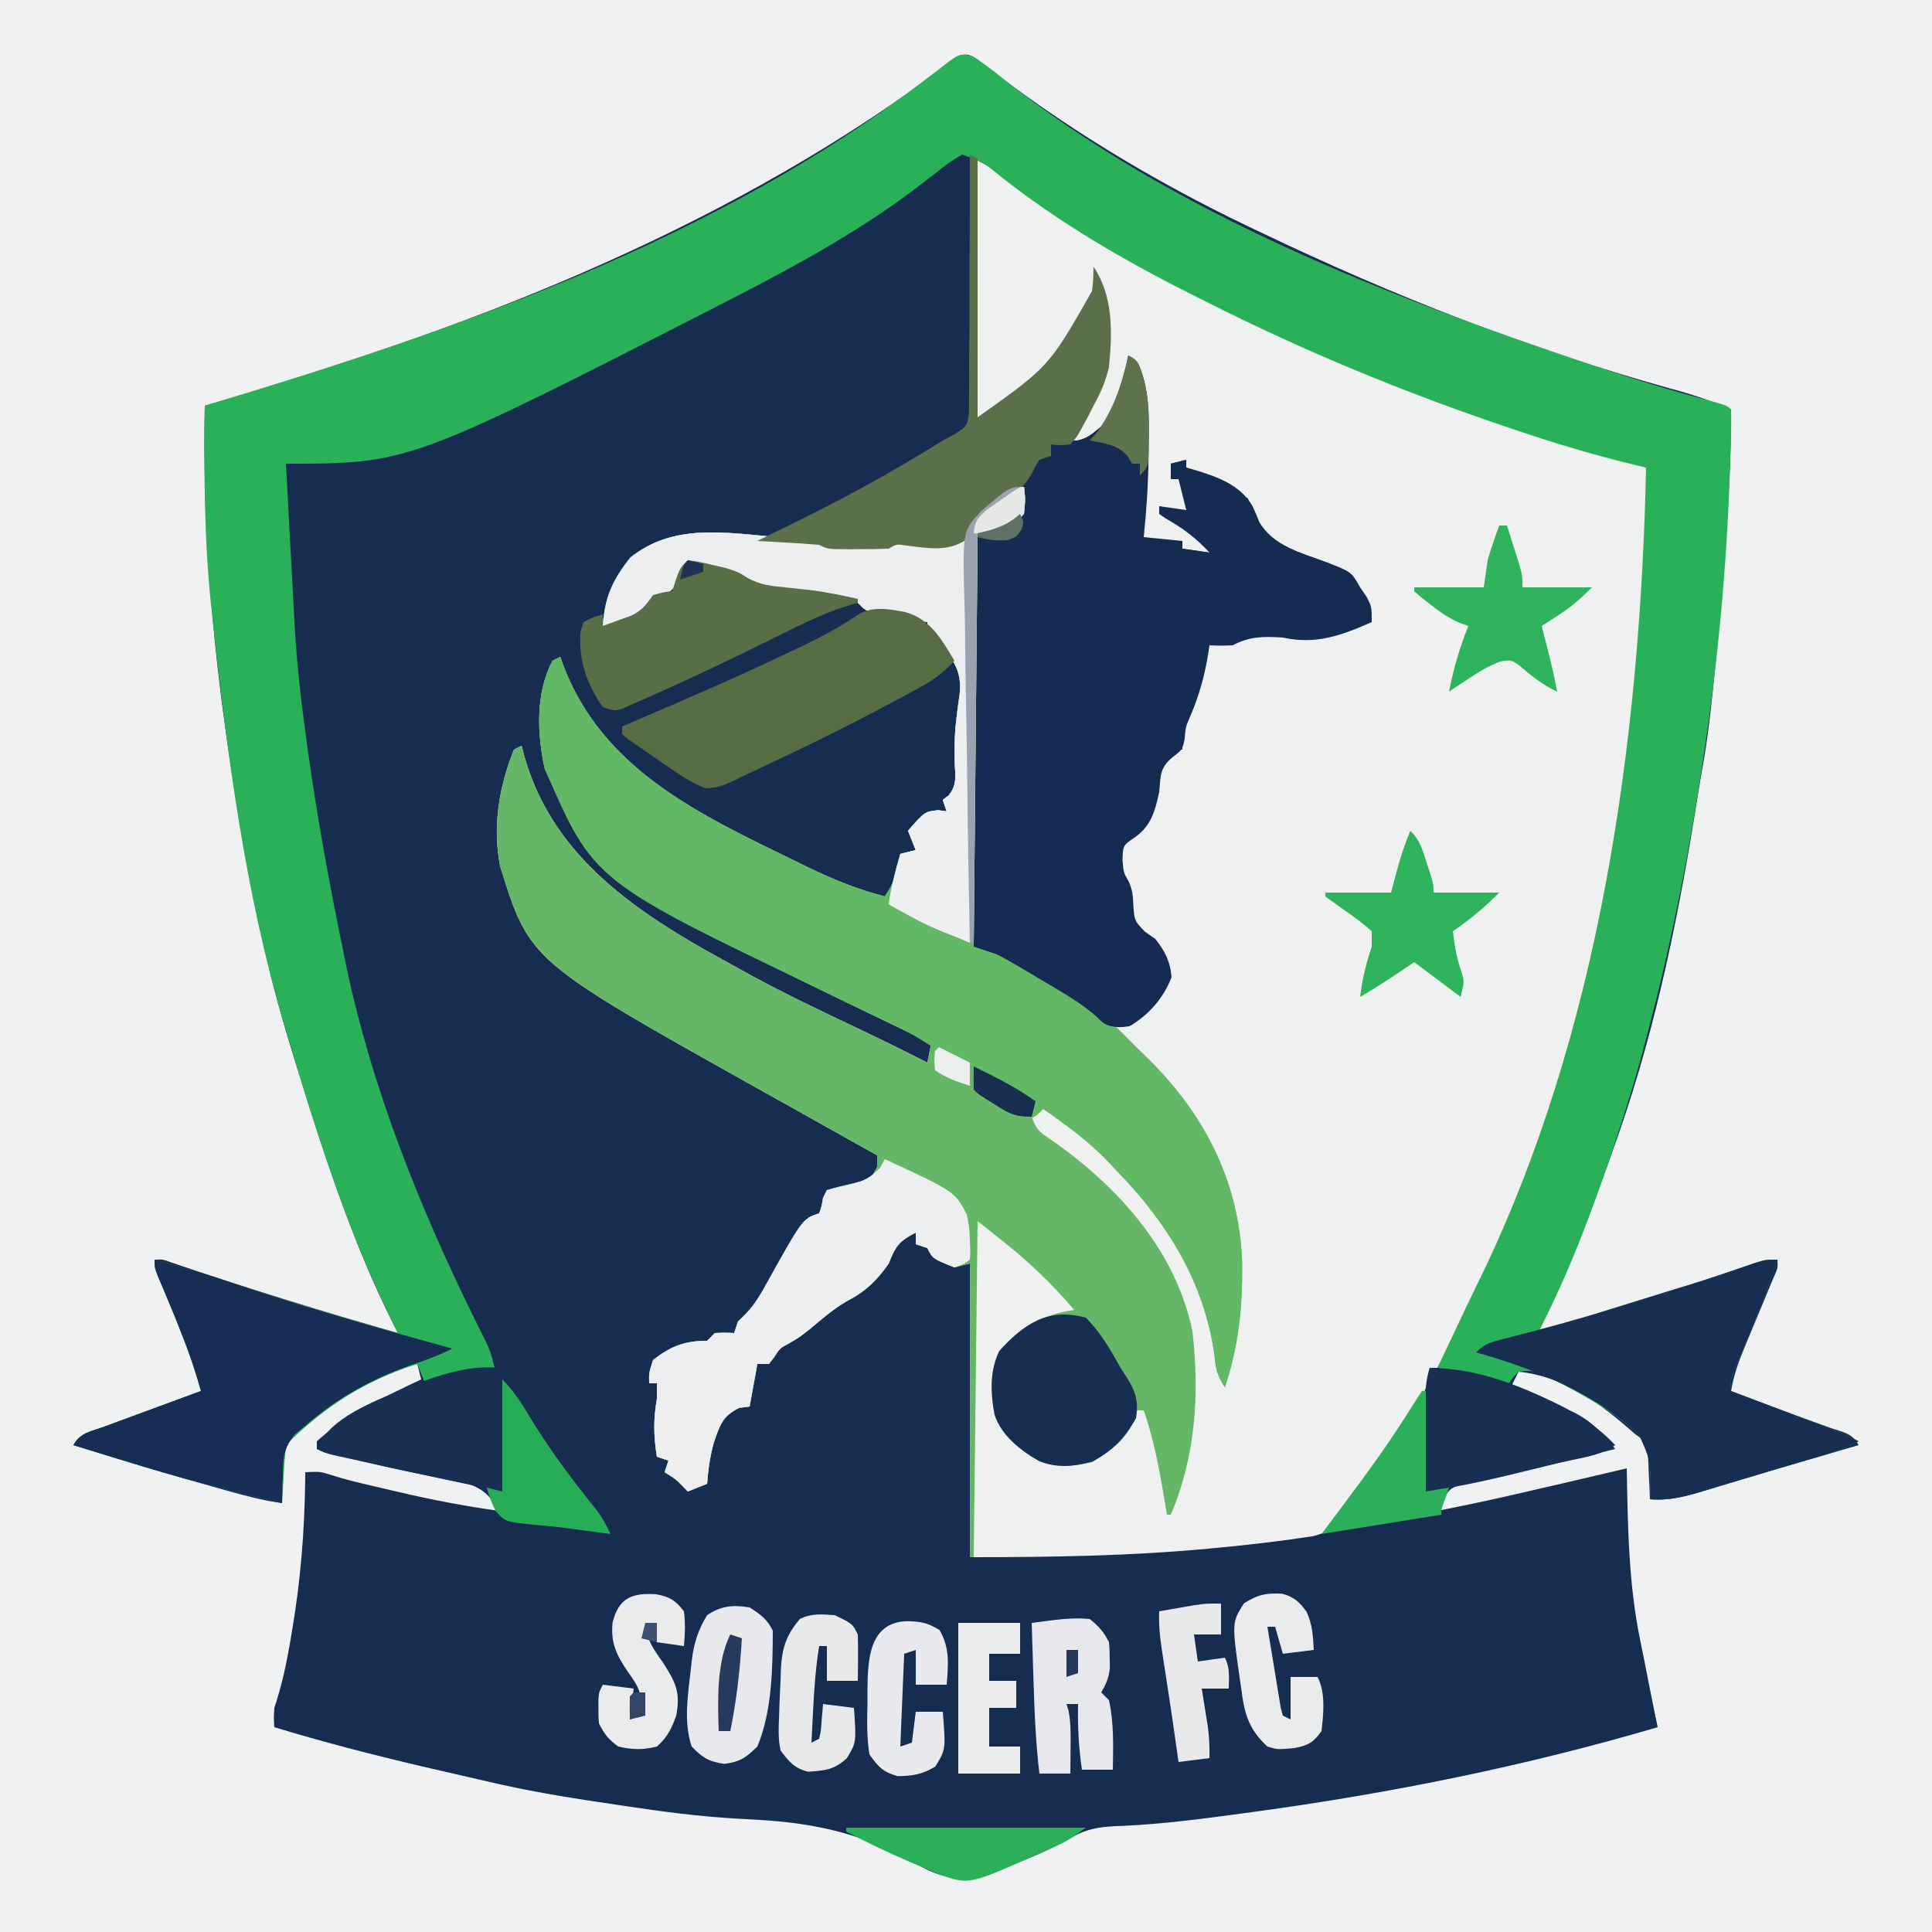 <?xml version="1.0" encoding="UTF-8"?>
<svg version="1.1" xmlns="http://www.w3.org/2000/svg" width="500" height="500">
<rect width="100%" height="100%" fill="#808080" stroke="none"/>
<path d="M0 0 C165 0 330 0 500 0 C500 165 500 330 500 500 C335 500 170 500 0 500 C0 335 0 170 0 0 Z " fill="#172C51" transform="translate(0,0)"/>
<path d="M0 0 C165 0 330 0 500 0 C500 165 500 330 500 500 C335 500 170 500 0 500 C0 335 0 170 0 0 Z M245.465 16.457 C244.389 17.252 244.389 17.252 243.291 18.062 C242.514 18.64 241.738 19.217 240.938 19.812 C184.992 60.692 119.118 85.865 53 105 C52.049 151.407 58.336 197.658 68 243 C68.177 243.85 68.355 244.701 68.538 245.577 C71.212 258.283 75.062 270.637 79 283 C79.553 284.752 79.553 284.752 80.118 286.54 C86.456 306.496 93.332 326.366 103 345 C83.316 339.381 63.776 333.368 44.407 326.741 C42.101 325.902 42.101 325.902 40 326 C42.629 334.178 45.759 342.115 48.947 350.088 C49.34 351.079 49.732 352.069 50.137 353.09 C50.674 354.434 50.674 354.434 51.221 355.804 C52 358 52 358 52 360 C51.036 360.353 50.072 360.706 49.078 361.07 C45.511 362.378 41.946 363.696 38.383 365.017 C36.839 365.588 35.294 366.156 33.747 366.722 C31.528 367.535 29.313 368.356 27.098 369.18 C26.403 369.432 25.708 369.684 24.992 369.944 C21.302 371.119 21.302 371.119 19 374 C31.148 377.766 43.32 381.429 55.562 384.875 C57.139 385.322 57.139 385.322 58.748 385.778 C63.479 387.099 68.119 388.349 73 389 C72.979 388.01 72.959 387.02 72.938 386 C72.992 374.008 72.992 374.008 77.25 369.562 C86.025 362.331 96.8 355.569 108 353 C108.33 354.32 108.66 355.64 109 357 C107.973 357.485 106.945 357.969 105.887 358.469 C97.416 362.538 89.04 366.646 82 373 C82 373.66 82 374.32 82 375 C89.246 377.063 96.491 378.918 103.867 380.461 C105.071 380.715 106.276 380.97 107.516 381.232 C109.944 381.74 112.373 382.235 114.806 382.717 C115.936 382.955 117.066 383.193 118.23 383.438 C119.245 383.642 120.26 383.847 121.305 384.059 C125.074 385.375 127.222 387.443 129 391 C120.092 389.754 111.376 388.072 102.625 386 C100.941 385.609 100.941 385.609 99.223 385.211 C90.314 383.128 90.314 383.128 85.961 381.812 C82.869 380.824 82.869 380.824 79 381 C78.996 381.6 78.992 382.2 78.988 382.819 C78.831 396.135 77.8 409.074 75.562 422.188 C75.345 423.469 75.128 424.75 74.904 426.071 C73.928 431.569 72.766 436.702 71 442 C70.831 444.751 70.831 444.751 71 447 C83.709 450.856 96.51 454.163 109.438 457.188 C110.154 457.355 110.87 457.523 111.608 457.696 C115.761 458.667 119.917 459.624 124.076 460.564 C125.877 460.972 127.677 461.386 129.477 461.799 C139.294 463.993 149.178 465.537 159.125 467 C160.01 467.133 160.896 467.267 161.808 467.404 C171.483 468.855 181.103 470.129 190.875 470.668 C191.655 470.712 192.435 470.755 193.238 470.8 C194.007 470.843 194.776 470.886 195.567 470.93 C211.527 471.821 223.921 474.652 237.956 482.852 C242.954 485.659 247.305 486.542 253 486 C256.369 484.994 259.575 483.68 262.812 482.312 C263.707 481.949 264.601 481.585 265.523 481.211 C269.921 479.398 274.082 477.478 278.188 475.062 C282.246 472.946 285.966 472.671 290.457 472.539 C300.887 472.071 311.162 470.723 321.5 469.312 C322.973 469.113 322.973 469.113 324.476 468.91 C359.897 464.095 394.685 457.085 429 447 C428.746 445.765 428.492 444.53 428.23 443.258 C427.307 438.739 426.414 434.215 425.53 429.688 C425.205 428.042 424.874 426.396 424.532 424.753 C421.455 409.964 421.28 395.055 421 380 C420.028 380.231 419.056 380.461 418.055 380.699 C409.565 382.709 401.068 384.684 392.562 386.625 C391.665 386.831 390.767 387.037 389.841 387.249 C383.912 388.597 377.968 389.837 372 391 C374.758 385.585 374.758 385.585 377.851 384.128 C380.161 383.475 382.46 382.973 384.816 382.516 C386.096 382.236 386.096 382.236 387.401 381.95 C390.117 381.361 392.839 380.804 395.562 380.25 C398.288 379.676 401.012 379.094 403.735 378.507 C405.427 378.144 407.121 377.79 408.817 377.445 C412.397 376.695 414.923 376.052 418 374 C411.146 366.565 402.184 362.802 393 359 C392.34 359 391.68 359 391 359 C391.66 357.68 392.32 356.36 393 355 C404.759 356.169 414.359 363.326 423 371 C423.571 371.424 424.142 371.848 424.73 372.285 C426.773 375.045 426.533 377.82 426.688 381.188 C426.786 383.096 426.786 383.096 426.887 385.043 C426.924 386.019 426.961 386.995 427 388 C433.018 388.496 438.196 386.677 443.875 384.938 C446.008 384.299 448.141 383.661 450.273 383.023 C451.373 382.692 452.472 382.36 453.604 382.019 C459.226 380.332 464.864 378.7 470.5 377.062 C472.531 376.47 474.563 375.878 476.594 375.285 C478.062 374.857 479.531 374.428 481 374 C479.412 370.823 476.685 370.607 473.41 369.434 C472.75 369.195 472.091 368.956 471.411 368.709 C469.297 367.945 467.18 367.191 465.062 366.438 C462.949 365.678 460.837 364.917 458.725 364.155 C456.806 363.464 454.886 362.777 452.965 362.092 C450 361 450 361 448 360 C448.66 355.953 449.927 352.455 451.504 348.676 C451.997 347.483 452.49 346.29 452.998 345.061 C453.519 343.811 454.041 342.562 454.562 341.312 C455.589 338.852 456.61 336.389 457.629 333.926 C458.311 332.292 458.311 332.292 459.006 330.626 C460.118 328.156 460.118 328.156 460 326 C454.194 327.056 448.786 328.728 443.25 330.75 C435.822 333.454 428.318 335.686 420.705 337.806 C413.044 339.952 405.516 342.391 398 345 C398.251 344.475 398.501 343.95 398.759 343.409 C406.098 327.921 412.334 312.171 418 296 C418.321 295.094 418.641 294.188 418.972 293.255 C428.894 264.893 434.771 235.223 439.425 205.603 C439.929 202.448 440.477 199.305 441.035 196.16 C442.399 187.986 443.182 179.744 444 171.5 C444.086 170.638 444.173 169.777 444.262 168.889 C445.551 155.94 446.55 142.993 447.25 130 C447.291 129.243 447.332 128.486 447.374 127.706 C447.757 120.465 448.038 113.252 448 106 C442.847 103.652 437.774 102.023 432.312 100.562 C395.602 90.328 360.338 76.472 326 60 C325.109 59.577 324.219 59.153 323.301 58.717 C298.532 46.895 274.667 32.461 253.082 15.477 C249.689 13.07 248.537 14.163 245.465 16.457 Z " fill="#F0F1F2" transform="translate(0,0)"/>
<path d="M0 0 C2.978 1.489 5.285 2.832 7.922 4.766 C57.603 40.684 115.572 62.794 174 80 C176.807 153.204 161.153 237.24 126 302 C125.399 303.12 124.799 304.24 124.18 305.395 C122.803 307.94 121.412 310.475 120 313 C119.34 313 118.68 313 118 313 C117.95 314.176 117.95 314.176 117.898 315.375 C116.589 320.66 113.686 324.548 110.625 329 C109.999 329.925 109.373 330.849 108.728 331.802 C92.629 355.339 92.629 355.339 87.703 356.578 C79.532 357.845 71.356 358.784 63.125 359.562 C62.448 359.627 61.771 359.691 61.073 359.758 C40.342 361.716 19.889 362 -1 362 C-1 336.92 -1 311.84 -1 286 C-2.32 286.33 -3.64 286.66 -5 287 C-10.667 284.667 -10.667 284.667 -12 282 C-12.99 281.67 -13.98 281.34 -15 281 C-15 280.01 -15 279.02 -15 278 C-19.312 280.156 -20.304 281.61 -22 286 C-25.058 290.418 -28.184 293.371 -33.008 295.836 C-36.485 297.868 -39.482 300.527 -42.57 303.098 C-45 305 -45 305 -47.703 306.609 C-50.122 307.876 -50.122 307.876 -51.625 310.188 C-52.079 310.786 -52.532 311.384 -53 312 C-53.99 312 -54.98 312 -56 312 C-56.66 315.63 -57.32 319.26 -58 323 C-58.907 323.124 -59.815 323.248 -60.75 323.375 C-65.101 325.551 -65.692 327.854 -67.254 332.312 C-68.25 335.902 -68.725 339.287 -69 343 C-70.65 343.66 -72.3 344.32 -74 345 C-74.433 344.546 -74.866 344.092 -75.312 343.625 C-77.108 341.8 -77.108 341.8 -80 340 C-79.67 339.01 -79.34 338.02 -79 337 C-79.99 336.67 -80.98 336.34 -82 336 C-82.847 330.634 -82.935 326.404 -82 321 C-82 319.68 -82 318.36 -82 317 C-82.66 317 -83.32 317 -84 317 C-84.062 314.312 -84.062 314.312 -83 311 C-78.493 307.404 -74.7 305.981 -69 306 C-68.34 305.34 -67.68 304.68 -67 304 C-64.375 303.875 -64.375 303.875 -62 304 C-61.67 303.01 -61.34 302.02 -61 301 C-60.399 300.416 -59.799 299.832 -59.18 299.23 C-56.559 296.548 -54.896 293.579 -53.125 290.312 C-44.253 274.418 -44.253 274.418 -40 273 C-39.328 271.064 -39.328 271.064 -39 269 C-38.67 268.34 -38.34 267.68 -38 267 C-35.216 266.146 -32.405 265.527 -29.566 264.879 C-26.682 264.181 -26.682 264.181 -25 261 C-25 260.01 -25 259.02 -25 258 C-25.955 257.466 -25.955 257.466 -26.93 256.921 C-32.872 253.599 -38.812 250.273 -44.749 246.943 C-48.57 244.8 -52.394 242.663 -56.219 240.527 C-114.96 207.641 -114.96 207.641 -122.578 183.141 C-124.592 172.923 -122.835 162.559 -119 153 C-118.34 152.67 -117.68 152.34 -117 152 C-116.792 152.811 -116.585 153.622 -116.371 154.457 C-109.549 178.978 -90.173 193.138 -68.99 205.136 C-66.665 206.434 -64.334 207.719 -62 209 C-61.363 209.355 -60.725 209.71 -60.069 210.076 C-50.064 215.648 -39.735 220.53 -29.391 225.434 C-23.55 228.204 -17.76 231.064 -12 234 C-11.67 232.35 -11.34 230.7 -11 229 C-11.855 228.588 -12.711 228.175 -13.592 227.75 C-47.357 211.461 -47.357 211.461 -58 206 C-59.127 205.423 -60.253 204.845 -61.414 204.25 C-81.701 193.607 -101.635 179.634 -111 158 C-113.028 148.998 -113.423 138.36 -109 130 C-108.34 129.67 -107.68 129.34 -107 129 C-106.792 129.594 -106.585 130.189 -106.371 130.801 C-96.18 158.218 -70.853 169.829 -46.125 181.875 C-44.984 182.435 -43.843 182.995 -42.667 183.571 C-36.229 186.665 -29.927 189.231 -23 191 C-20.522 187.337 -19.51 184.389 -19 180 C-17.68 179.67 -16.36 179.34 -15 179 C-15.99 176.525 -15.99 176.525 -17 174 C-12.692 169.077 -12.692 169.077 -9.188 168.688 C-8.105 168.842 -8.105 168.842 -7 169 C-7.33 168.01 -7.66 167.02 -8 166 C-7.508 165.631 -7.015 165.263 -6.508 164.883 C-4.35 162.188 -4.738 160.281 -4.875 156.875 C-4.971 152.935 -5.011 149.16 -4.5 145.25 C-4.378 144.188 -4.378 144.188 -4.254 143.105 C-4.08 141.667 -3.879 140.232 -3.652 138.801 C-3.128 133.337 -4.53 130.822 -8 126.562 C-8.742 125.739 -9.485 124.915 -10.25 124.066 C-12 122 -12 122 -12 120 C-13.176 119.814 -13.176 119.814 -14.375 119.625 C-20.474 118.573 -20.474 118.573 -23.25 118.062 C-24.526 117.832 -24.526 117.832 -25.828 117.598 C-28 117 -28 117 -30 115 C-34.537 113.598 -39.334 113.056 -44.043 112.535 C-44.747 112.456 -45.452 112.377 -46.177 112.295 C-47.576 112.143 -48.976 112.002 -50.377 111.873 C-54.707 111.409 -57.359 110.291 -61 108 C-63.25 107.359 -65.524 106.798 -67.812 106.312 C-68.974 106.061 -70.135 105.81 -71.332 105.551 C-72.212 105.369 -73.093 105.187 -74 105 C-74.536 106.093 -75.073 107.186 -75.625 108.312 C-77.751 112.086 -80.019 113.269 -84 115 C-84.66 115.99 -85.32 116.98 -86 118 C-92.111 121 -92.111 121 -96 121 C-95.476 113.529 -93.486 109.144 -88.875 103.312 C-77.951 94.526 -64.784 96.762 -51.688 97.938 C-50.656 98.025 -49.624 98.112 -48.561 98.201 C-44.396 98.561 -40.271 98.961 -36.133 99.559 C-33.109 99.985 -30.238 100.134 -27.188 100.125 C-26.253 100.128 -25.318 100.13 -24.355 100.133 C-21.98 100.155 -21.98 100.155 -20 99 C-16.503 98.865 -13.372 98.924 -9.938 99.625 C-6.348 100.083 -4.242 99.583 -1 98 C-0.903 97.411 -0.807 96.822 -0.707 96.215 C0.391 92.774 3.166 91.255 6 89.25 C6.839 88.633 6.839 88.633 7.695 88.004 C11.827 85 11.827 85 13 85 C13.375 88.188 13.375 88.188 13 92 C8.958 96.427 7.097 96.984 1 98 C0.67 132.98 0.34 167.96 0 204 C1.98 204.66 3.96 205.32 6 206 C7.756 206.904 9.486 207.86 11.188 208.863 C12.134 209.421 13.08 209.978 14.055 210.553 C15.513 211.424 15.513 211.424 17 212.312 C17.972 212.882 18.944 213.451 19.945 214.037 C24 216.443 27.902 218.768 31.441 221.898 C33.959 224.374 33.959 224.374 37.938 224.312 C42.477 223.405 44.873 220.677 47.645 217.125 C49.441 214.309 50.149 212.353 50 209 C48.646 206.27 48.646 206.27 47 204 C47 203.34 47 202.68 47 202 C46.381 201.711 45.763 201.423 45.125 201.125 C43 200 43 200 41 198 C40.656 195.977 40.656 195.977 40.5 193.625 C40.272 190.211 39.569 188.022 38 185 C37.5 181.562 37.5 181.562 38 178 C39.438 176.824 40.884 175.654 42.398 174.578 C45.723 171.303 46.915 166.442 48 162 C47.992 160.664 47.992 160.664 47.984 159.301 C48 157 48 157 49.875 154.688 C52 153 52 153 54 153 C53.917 152.216 53.835 151.433 53.75 150.625 C54.042 146.391 55.39 143.398 57.051 139.535 C57.951 137.132 58.377 135.105 58.625 132.562 C59 129 59 129 61 126 C69.118 123.523 77.861 121.814 86.25 123.75 C91.014 124.068 94.273 122.689 98.645 120.91 C101 120 101 120 103 120 C100.441 112.337 100.441 112.337 94.99 106.797 C92.56 105.768 90.12 104.859 87.625 104 C80.821 101.634 75.9 99.311 72 93 C71.667 91.333 71.333 89.667 71 88 C68.59 86.753 68.59 86.753 66 86 C65.34 85.34 64.68 84.68 64 84 C61.682 82.965 59.348 81.964 57 81 C56.34 80.67 55.68 80.34 55 80 C55 79.34 55 78.68 55 78 C53.68 78.33 52.36 78.66 51 79 C51 80.32 51 81.64 51 83 C51.66 83 52.32 83 53 83 C54.562 85.812 54.562 85.812 56 89 C55.67 89.99 55.34 90.98 55 92 C52.69 91.34 50.38 90.68 48 90 C48 90.66 48 91.32 48 92 C48.846 92.206 49.691 92.412 50.562 92.625 C54.765 94.306 57.936 96.665 61 100 C61 100.66 61 101.32 61 102 C58.69 101.67 56.38 101.34 54 101 C54 100.34 54 99.68 54 99 C53.29 99.012 52.579 99.023 51.848 99.035 C50.929 99.044 50.009 99.053 49.062 99.062 C48.146 99.074 47.229 99.086 46.285 99.098 C44 99 44 99 43 98 C43.095 95.364 43.249 92.754 43.438 90.125 C43.853 83.397 44.164 76.678 44.25 69.938 C44.271 69.178 44.292 68.418 44.314 67.635 C44.35 61.957 43.063 57.272 41 52 C40.769 52.773 40.539 53.547 40.301 54.344 C36.021 68.012 36.021 68.012 32 72 C28.188 73 28.188 73 25 73 C25.597 71.948 25.597 71.948 26.207 70.875 C27.847 67.938 29.432 64.976 31 62 C31.352 61.368 31.704 60.737 32.066 60.086 C34.308 55.343 34.274 50.529 34.312 45.375 C34.318 44.646 34.324 43.917 34.33 43.166 C34.27 38.746 33.648 35.163 32 31 C31.794 32.134 31.587 33.269 31.375 34.438 C27.675 48.713 12.968 60.366 1 68 C0.67 68 0.34 68 0 68 C0 45.56 0 23.12 0 0 Z " fill="#EFF1F1" transform="translate(252,41)"/>
<path d="M0 0 C2.81 1.755 5.319 3.676 7.883 5.777 C51.977 40.733 107.185 62.104 160.008 79.84 C160.747 80.089 161.486 80.338 162.247 80.595 C171.377 83.663 180.536 86.475 189.845 88.951 C195.345 90.427 195.345 90.427 196.445 91.527 C196.574 96.172 196.348 100.822 196.195 105.465 C196.173 106.173 196.151 106.881 196.128 107.61 C195.328 132.006 193.062 156.389 189.445 180.527 C189.267 181.719 189.09 182.911 188.906 184.139 C185.623 205.863 181.468 227.295 175.953 248.568 C175.485 250.373 175.022 252.179 174.559 253.985 C172.152 263.217 169.402 272.291 166.383 281.34 C166.149 282.044 165.915 282.748 165.675 283.473 C160.317 299.536 154.242 315.472 146.445 330.527 C146.992 330.341 147.54 330.156 148.103 329.964 C158.005 326.609 167.903 323.321 177.957 320.454 C184.906 318.448 191.745 316.122 198.58 313.762 C199.43 313.472 200.28 313.182 201.156 312.883 C201.912 312.621 202.668 312.36 203.447 312.091 C205.445 311.527 205.445 311.527 208.445 311.527 C205.902 319.512 202.759 327.168 199.498 334.883 C199.106 335.825 198.713 336.767 198.309 337.738 C197.951 338.587 197.593 339.436 197.224 340.31 C196.28 342.607 196.28 342.607 196.445 345.527 C197.303 345.85 198.16 346.173 199.044 346.505 C202.235 347.708 205.426 348.912 208.616 350.117 C209.995 350.638 211.374 351.158 212.753 351.677 C214.74 352.424 216.726 353.175 218.711 353.926 C219.905 354.376 221.099 354.827 222.329 355.291 C224.786 356.266 227.114 357.291 229.445 358.527 C226.844 359.893 224.339 360.957 221.523 361.789 C220.757 362.018 219.99 362.246 219.2 362.482 C218.373 362.724 217.547 362.966 216.695 363.215 C215.4 363.597 215.4 363.597 214.078 363.987 C212.204 364.539 210.329 365.09 208.454 365.639 C205.298 366.571 202.149 367.522 199 368.477 C196.857 369.119 194.714 369.761 192.57 370.402 C191.555 370.713 190.539 371.023 189.493 371.343 C184.7 372.764 180.506 373.956 175.445 373.527 C175.511 372.168 175.511 372.168 175.578 370.781 C175.59 363.431 175.59 363.431 172.645 356.875 C166.165 350.841 158.242 346.622 150.445 342.527 C149.702 342.132 148.958 341.736 148.191 341.328 C145.753 340.21 144.09 340.12 141.445 340.527 C139.602 342.428 139.602 342.428 138.445 344.527 C137.627 344.237 137.627 344.237 136.793 343.941 C135.662 343.551 135.662 343.551 134.508 343.152 C133.777 342.897 133.046 342.642 132.293 342.379 C128.39 341.212 124.429 340.373 120.445 339.527 C120.681 339.03 120.917 338.533 121.16 338.021 C121.493 337.321 121.825 336.62 122.168 335.898 C122.538 335.119 122.908 334.34 123.289 333.538 C124.113 331.797 124.937 330.056 125.758 328.314 C127.552 324.511 129.352 320.715 131.215 316.945 C162.548 252.678 172.938 177.315 174.445 106.527 C173.487 106.302 172.528 106.076 171.541 105.844 C161.356 103.399 151.431 100.432 141.508 97.09 C140.739 96.832 139.97 96.574 139.178 96.309 C112.05 87.181 85.982 76.45 60.445 63.527 C59.396 63.003 58.347 62.478 57.266 61.937 C39.736 53.153 23.05 43.489 7.606 31.359 C2.959 27.523 2.959 27.523 -2.555 25.527 C-5.026 26.941 -6.943 28.3 -9.117 30.09 C-10.46 31.13 -11.807 32.165 -13.156 33.195 C-13.871 33.744 -14.585 34.292 -15.321 34.857 C-29.743 45.643 -45.573 54.314 -61.555 62.527 C-62.573 63.053 -63.592 63.579 -64.641 64.12 C-145.659 105.527 -145.659 105.527 -177.555 105.527 C-177.289 110.504 -177.023 115.48 -176.755 120.457 C-176.665 122.142 -176.575 123.827 -176.485 125.512 C-176.223 130.413 -175.956 135.313 -175.682 140.213 C-175.563 142.379 -175.451 144.546 -175.34 146.712 C-174.802 156.454 -173.756 166.055 -172.43 175.715 C-172.323 176.498 -172.217 177.281 -172.108 178.088 C-169.608 196.365 -166.288 214.466 -162.555 232.527 C-162.354 233.508 -162.154 234.489 -161.948 235.5 C-155.359 266.933 -143.012 297.889 -128.858 326.596 C-128.316 327.697 -127.773 328.799 -127.215 329.934 C-126.726 330.917 -126.238 331.899 -125.735 332.912 C-124.555 335.527 -124.555 335.527 -123.555 339.527 C-132.465 341.507 -132.465 341.507 -141.555 343.527 C-142.215 341.877 -142.875 340.227 -143.555 338.527 C-157.058 342.807 -167.556 349.528 -177.555 359.527 C-177.791 362.053 -177.976 364.558 -178.117 367.09 C-178.16 367.801 -178.204 368.512 -178.248 369.244 C-178.354 371.005 -178.455 372.766 -178.555 374.527 C-192.406 371.384 -205.996 367.751 -219.555 363.527 C-220.935 363.103 -222.315 362.68 -223.695 362.258 C-226.65 361.353 -229.603 360.443 -232.555 359.527 C-230.958 356.334 -227.655 355.868 -224.457 354.707 C-223.748 354.444 -223.039 354.18 -222.309 353.908 C-220.039 353.066 -217.766 352.234 -215.492 351.402 C-213.955 350.834 -212.418 350.265 -210.881 349.695 C-207.108 348.299 -203.332 346.911 -199.555 345.527 C-201.597 338.116 -204.252 331.103 -207.242 324.027 C-208.062 322.081 -208.878 320.133 -209.691 318.184 C-210.049 317.336 -210.407 316.488 -210.776 315.615 C-211.555 313.527 -211.555 313.527 -211.555 311.527 C-204.828 313.217 -198.249 315.25 -191.68 317.465 C-177.429 322.264 -163.021 326.432 -148.555 330.527 C-149.005 329.637 -149.454 328.746 -149.918 327.828 C-161.325 304.706 -169.271 280.197 -176.555 255.527 C-177.04 253.927 -177.526 252.327 -178.012 250.727 C-188.092 216.839 -192.792 180.612 -196.555 145.527 C-196.658 144.596 -196.761 143.665 -196.867 142.706 C-198.739 125.298 -198.78 108.011 -198.555 90.527 C-197.632 90.25 -197.632 90.25 -196.692 89.968 C-132.622 70.646 -66.408 47.595 -12.645 6.555 C-12.009 6.078 -11.374 5.601 -10.719 5.11 C-9.519 4.206 -8.33 3.285 -7.156 2.347 C-3.241 -0.6 -3.241 -0.6 0 0 Z " fill="#2AB058" transform="translate(251.555,14.473)"/>
<path d="M0 0 C0.375 3.188 0.375 3.188 0 7 C-4.042 11.427 -5.903 11.984 -12 13 C-12.33 47.98 -12.66 82.96 -13 119 C-11.02 119.66 -9.04 120.32 -7 121 C-5.244 121.904 -3.514 122.86 -1.812 123.863 C-0.866 124.421 0.08 124.978 1.055 125.553 C2.513 126.424 2.513 126.424 4 127.312 C4.972 127.882 5.944 128.451 6.945 129.037 C10.994 131.439 14.921 133.784 18.5 136.855 C20.879 139.17 20.879 139.17 24 140 C25.189 141.121 26.369 142.254 27.496 143.438 C28.565 144.548 29.665 145.629 30.785 146.688 C46.346 161.537 55.876 179.546 56.471 201.164 C56.57 212.35 55.551 222.364 52 233 C49.81 229.715 49.656 228.166 49.25 224.312 C46.529 205.62 37.031 190.382 24 177 C23.354 176.304 22.708 175.608 22.043 174.891 C16.904 169.49 11.122 165.231 5 161 C4.01 161.66 3.02 162.32 2 163 C3.256 166.769 4.622 167.356 7.875 169.562 C24.682 181.486 39.276 197.736 43.598 218.496 C45.46 234.719 44.454 250.853 38 266 C37.67 266 37.34 266 37 266 C36.818 264.889 36.636 263.778 36.449 262.633 C35.1 254.584 33.68 246.736 31 239 C30.34 239 29.68 239 29 239 C28.814 239.866 28.629 240.732 28.438 241.625 C26.227 246.816 22.435 249.59 17.625 252.375 C11.851 253.75 6.984 253.952 1.75 250.875 C-2.95 247.563 -6.938 243.851 -8 238 C-8.481 232.777 -8.678 228.409 -6.375 223.625 C-0.593 217.234 4.462 214.36 13 213 C6.917 205.806 0.425 199.782 -7 194 C-8.65 192.68 -10.3 191.36 -12 190 C-12.33 218.71 -12.66 247.42 -13 277 C-13.33 277 -13.66 277 -14 277 C-14 251.92 -14 226.84 -14 201 C-15.32 201.33 -16.64 201.66 -18 202 C-23.667 199.667 -23.667 199.667 -25 197 C-25.99 196.67 -26.98 196.34 -28 196 C-28 195.01 -28 194.02 -28 193 C-32.312 195.156 -33.304 196.61 -35 201 C-38.058 205.418 -41.184 208.371 -46.008 210.836 C-49.485 212.868 -52.482 215.527 -55.57 218.098 C-58 220 -58 220 -60.703 221.609 C-63.122 222.876 -63.122 222.876 -64.625 225.188 C-65.079 225.786 -65.532 226.384 -66 227 C-66.99 227 -67.98 227 -69 227 C-69.66 230.63 -70.32 234.26 -71 238 C-71.907 238.124 -72.815 238.248 -73.75 238.375 C-78.101 240.551 -78.692 242.854 -80.254 247.312 C-81.25 250.902 -81.725 254.287 -82 258 C-83.65 258.66 -85.3 259.32 -87 260 C-87.433 259.546 -87.866 259.092 -88.312 258.625 C-90.108 256.8 -90.108 256.8 -93 255 C-92.67 254.01 -92.34 253.02 -92 252 C-92.99 251.67 -93.98 251.34 -95 251 C-95.847 245.634 -95.935 241.404 -95 236 C-95 234.68 -95 233.36 -95 232 C-95.66 232 -96.32 232 -97 232 C-97.062 229.312 -97.062 229.312 -96 226 C-91.493 222.404 -87.7 220.981 -82 221 C-81.34 220.34 -80.68 219.68 -80 219 C-77.375 218.875 -77.375 218.875 -75 219 C-74.67 218.01 -74.34 217.02 -74 216 C-73.399 215.416 -72.799 214.832 -72.18 214.23 C-69.559 211.548 -67.896 208.579 -66.125 205.312 C-57.253 189.418 -57.253 189.418 -53 188 C-52.328 186.064 -52.328 186.064 -52 184 C-51.67 183.34 -51.34 182.68 -51 182 C-48.216 181.146 -45.405 180.527 -42.566 179.879 C-39.682 179.181 -39.682 179.181 -38 176 C-38 175.01 -38 174.02 -38 173 C-38.955 172.466 -38.955 172.466 -39.93 171.921 C-45.872 168.599 -51.812 165.273 -57.749 161.943 C-61.57 159.8 -65.394 157.663 -69.219 155.527 C-127.96 122.641 -127.96 122.641 -135.578 98.141 C-137.592 87.923 -135.835 77.559 -132 68 C-131.01 67.505 -131.01 67.505 -130 67 C-129.792 67.811 -129.585 68.622 -129.371 69.457 C-122.549 93.978 -103.173 108.138 -81.99 120.136 C-79.665 121.434 -77.334 122.719 -75 124 C-74.363 124.355 -73.725 124.71 -73.069 125.076 C-63.064 130.648 -52.735 135.53 -42.391 140.434 C-36.55 143.204 -30.76 146.064 -25 149 C-24.67 147.35 -24.34 145.7 -24 144 C-24.855 143.588 -25.711 143.175 -26.592 142.75 C-60.357 126.461 -60.357 126.461 -71 121 C-72.127 120.422 -73.253 119.845 -74.414 119.25 C-94.701 108.607 -114.635 94.634 -124 73 C-126.028 63.998 -126.423 53.36 -122 45 C-121.01 44.505 -121.01 44.505 -120 44 C-119.792 44.594 -119.585 45.189 -119.371 45.801 C-109.18 73.218 -83.853 84.829 -59.125 96.875 C-57.984 97.435 -56.843 97.995 -55.667 98.571 C-49.229 101.665 -42.927 104.231 -36 106 C-33.522 102.337 -32.51 99.389 -32 95 C-30.68 94.67 -29.36 94.34 -28 94 C-28.66 92.35 -29.32 90.7 -30 89 C-25.692 84.077 -25.692 84.077 -22.188 83.688 C-21.466 83.791 -20.744 83.894 -20 84 C-20.33 83.01 -20.66 82.02 -21 81 C-20.508 80.631 -20.015 80.263 -19.508 79.883 C-17.35 77.188 -17.738 75.281 -17.875 71.875 C-17.971 67.935 -18.011 64.16 -17.5 60.25 C-17.378 59.188 -17.378 59.188 -17.254 58.105 C-17.08 56.667 -16.879 55.232 -16.652 53.801 C-16.128 48.337 -17.53 45.822 -21 41.562 C-21.742 40.739 -22.485 39.915 -23.25 39.066 C-25 37 -25 37 -25 35 C-26.176 34.814 -26.176 34.814 -27.375 34.625 C-33.474 33.573 -33.474 33.573 -36.25 33.062 C-37.526 32.832 -37.526 32.832 -38.828 32.598 C-41 32 -41 32 -43 30 C-47.537 28.598 -52.334 28.056 -57.043 27.535 C-58.099 27.416 -58.099 27.416 -59.177 27.295 C-60.576 27.143 -61.976 27.002 -63.377 26.873 C-67.707 26.409 -70.359 25.291 -74 23 C-76.25 22.359 -78.524 21.798 -80.812 21.312 C-81.974 21.061 -83.135 20.81 -84.332 20.551 C-85.212 20.369 -86.093 20.187 -87 20 C-87.536 21.093 -88.073 22.186 -88.625 23.312 C-90.751 27.086 -93.019 28.269 -97 30 C-97.66 30.99 -98.32 31.98 -99 33 C-105.111 36 -105.111 36 -109 36 C-108.476 28.529 -106.486 24.144 -101.875 18.312 C-90.951 9.526 -77.784 11.762 -64.688 12.938 C-63.14 13.068 -63.14 13.068 -61.561 13.201 C-57.396 13.561 -53.271 13.961 -49.133 14.559 C-46.109 14.985 -43.238 15.134 -40.188 15.125 C-39.253 15.128 -38.318 15.13 -37.355 15.133 C-34.98 15.155 -34.98 15.155 -33 14 C-29.503 13.865 -26.372 13.924 -22.938 14.625 C-19.348 15.083 -17.242 14.583 -14 13 C-13.903 12.411 -13.807 11.822 -13.707 11.215 C-12.609 7.774 -9.834 6.255 -7 4.25 C-6.161 3.633 -6.161 3.633 -5.305 3.004 C-1.173 0 -1.173 0 0 0 Z " fill="#65B767" transform="translate(265,126)"/>
<path d="M0 0 C2.555 1.277 2.662 2.107 3.609 4.758 C5.497 10.769 5.366 16.628 5.25 22.875 C5.245 23.982 5.24 25.09 5.234 26.23 C5.169 33.205 4.718 40.063 4 47 C7.3 47.33 10.6 47.66 14 48 C14 48.66 14 49.32 14 50 C16.31 50.33 18.62 50.66 21 51 C17.529 47.203 14.05 44.653 9.574 42.113 C9.055 41.746 8.535 41.379 8 41 C8 40.34 8 39.68 8 39 C10.31 39.33 12.62 39.66 15 40 C14.34 37.36 13.68 34.72 13 32 C12.34 32 11.68 32 11 32 C11 30.68 11 29.36 11 28 C12.32 27.67 13.64 27.34 15 27 C15 27.66 15 28.32 15 29 C15.568 29.159 16.137 29.317 16.723 29.48 C22.712 31.29 28.833 33.288 32.145 38.961 C32.769 40.299 33.353 41.657 33.883 43.035 C37.41 49.239 44.65 51.03 50.938 53.355 C57.768 56.004 57.768 56.004 60 60 C60.557 60.825 61.114 61.65 61.688 62.5 C63 65 63 65 63 69 C55.137 72.464 48.618 74.892 40 73 C34.988 72.674 31.496 72.674 27 75 C23.75 75.125 23.75 75.125 21 75 C20.902 75.678 20.804 76.356 20.703 77.055 C19.744 83.028 18.275 88.232 15.867 93.777 C14.845 96.134 14.845 96.134 14.562 99.375 C14 102 14 102 11.5 103.938 C8.086 106.754 8.426 108.665 8 113 C6.927 117.849 5.964 121.649 1.812 124.625 C-1.373 126.779 -1.373 126.779 -1.5 130.562 C-1.216 133.847 -1.216 133.847 0.012 135.934 C1.127 138.267 1.229 139.932 1.312 142.5 C1.63 146.324 1.63 146.324 4.312 149.125 C5.643 150.053 5.643 150.053 7 151 C9.442 154.073 10.933 156.955 11.188 160.938 C9.096 166.33 5.343 170.605 0.375 173.562 C-3.149 174.212 -5.884 173.696 -8.938 171.793 C-9.618 171.263 -10.299 170.733 -11 170.188 C-16.422 166.228 -22.164 162.936 -28 159.625 C-29.417 158.821 -29.417 158.821 -30.863 158.001 C-35.39 155.423 -35.39 155.423 -40 153 C-40 118.02 -40 83.04 -40 47 C-37.36 46.01 -34.72 45.02 -32 44 C-29.2 42.409 -28.242 41.771 -27.277 38.695 C-27.165 37.847 -27.053 36.999 -26.938 36.125 C-26.279 32.176 -25.631 29.158 -23 26 C-22.01 26 -21.02 26 -20 26 C-20 25.01 -20 24.02 -20 23 C-19.203 22.923 -18.407 22.845 -17.586 22.766 C-10.902 21.703 -10.902 21.703 -5.938 17.41 C-3.122 11.828 -1.179 6.132 0 0 Z " fill="#162B51" transform="translate(292,92)"/>
<path d="M0 0 C0.375 3.188 0.375 3.188 0 7 C-4.042 11.427 -5.903 11.984 -12 13 C-12.33 47.98 -12.66 82.96 -13 119 C-11.02 119.66 -9.04 120.32 -7 121 C-5.244 121.904 -3.514 122.86 -1.812 123.863 C-0.866 124.421 0.08 124.978 1.055 125.553 C2.513 126.424 2.513 126.424 4 127.312 C4.972 127.882 5.944 128.451 6.945 129.037 C10.994 131.439 14.921 133.784 18.5 136.855 C20.879 139.17 20.879 139.17 24 140 C25.189 141.121 26.369 142.254 27.496 143.438 C28.565 144.548 29.665 145.629 30.785 146.688 C46.346 161.537 55.876 179.546 56.471 201.164 C56.57 212.35 55.551 222.364 52 233 C49.81 229.715 49.656 228.166 49.25 224.312 C46.529 205.62 37.031 190.382 24 177 C23.354 176.304 22.708 175.608 22.043 174.891 C16.904 169.49 11.122 165.231 5 161 C4.443 161.536 3.886 162.072 3.312 162.625 C2.549 163.079 1.786 163.532 1 164 C-1.457 163.355 -1.457 163.355 -4 162 C-4.788 161.584 -5.575 161.167 -6.387 160.738 C-11.938 157.298 -13.306 155.412 -15 149 C-17.868 147.408 -17.868 147.408 -20.04 146.725 C-22.1 145.963 -23.671 145 -25.492 143.777 C-30.757 140.418 -36.355 137.839 -42 135.188 C-44.235 134.126 -46.469 133.063 -48.703 132 C-49.783 131.487 -50.862 130.974 -51.975 130.445 C-111.428 102.043 -111.428 102.043 -124 73 C-126.028 63.998 -126.423 53.36 -122 45 C-121.01 44.505 -121.01 44.505 -120 44 C-119.792 44.594 -119.585 45.189 -119.371 45.801 C-109.18 73.218 -83.853 84.829 -59.125 96.875 C-57.984 97.435 -56.843 97.995 -55.667 98.571 C-49.229 101.665 -42.927 104.231 -36 106 C-33.522 102.337 -32.51 99.389 -32 95 C-30.68 94.67 -29.36 94.34 -28 94 C-28.66 92.35 -29.32 90.7 -30 89 C-25.692 84.077 -25.692 84.077 -22.188 83.688 C-21.466 83.791 -20.744 83.894 -20 84 C-20.33 83.01 -20.66 82.02 -21 81 C-20.508 80.631 -20.015 80.263 -19.508 79.883 C-17.35 77.188 -17.738 75.281 -17.875 71.875 C-17.971 67.935 -18.011 64.16 -17.5 60.25 C-17.378 59.188 -17.378 59.188 -17.254 58.105 C-17.08 56.667 -16.879 55.232 -16.652 53.801 C-16.128 48.337 -17.53 45.822 -21 41.562 C-21.742 40.739 -22.485 39.915 -23.25 39.066 C-25 37 -25 37 -25 35 C-26.176 34.814 -26.176 34.814 -27.375 34.625 C-33.474 33.573 -33.474 33.573 -36.25 33.062 C-37.526 32.832 -37.526 32.832 -38.828 32.598 C-41 32 -41 32 -43 30 C-47.537 28.598 -52.334 28.056 -57.043 27.535 C-58.099 27.416 -58.099 27.416 -59.177 27.295 C-60.576 27.143 -61.976 27.002 -63.377 26.873 C-67.707 26.409 -70.359 25.291 -74 23 C-76.25 22.359 -78.524 21.798 -80.812 21.312 C-81.974 21.061 -83.135 20.81 -84.332 20.551 C-85.212 20.369 -86.093 20.187 -87 20 C-87.536 21.093 -88.073 22.186 -88.625 23.312 C-90.751 27.086 -93.019 28.269 -97 30 C-97.66 30.99 -98.32 31.98 -99 33 C-105.111 36 -105.111 36 -109 36 C-108.476 28.529 -106.486 24.144 -101.875 18.312 C-90.951 9.526 -77.784 11.762 -64.688 12.938 C-63.14 13.068 -63.14 13.068 -61.561 13.201 C-57.396 13.561 -53.271 13.961 -49.133 14.559 C-46.109 14.985 -43.238 15.134 -40.188 15.125 C-39.253 15.128 -38.318 15.13 -37.355 15.133 C-34.98 15.155 -34.98 15.155 -33 14 C-29.503 13.865 -26.372 13.924 -22.938 14.625 C-19.348 15.083 -17.242 14.583 -14 13 C-13.903 12.411 -13.807 11.822 -13.707 11.215 C-12.609 7.774 -9.834 6.255 -7 4.25 C-6.441 3.839 -5.881 3.428 -5.305 3.004 C-1.173 0 -1.173 0 0 0 Z " fill="#63B866" transform="translate(265,126)"/>
<path d="M0 0 C-2.544 7.985 -5.686 15.64 -8.947 23.355 C-9.34 24.298 -9.732 25.24 -10.137 26.211 C-10.674 27.484 -10.674 27.484 -11.221 28.783 C-12.166 31.08 -12.166 31.08 -12 34 C-11.142 34.323 -10.285 34.645 -9.401 34.978 C-6.21 36.18 -3.02 37.384 0.17 38.59 C1.549 39.11 2.929 39.63 4.308 40.149 C6.295 40.897 8.28 41.647 10.266 42.398 C11.46 42.849 12.654 43.299 13.884 43.763 C16.34 44.738 18.668 45.763 21 47 C18.399 48.365 15.894 49.429 13.078 50.262 C12.311 50.49 11.544 50.719 10.754 50.955 C9.515 51.317 9.515 51.317 8.25 51.688 C7.386 51.942 6.522 52.197 5.632 52.459 C3.758 53.012 1.884 53.562 0.009 54.112 C-3.147 55.043 -6.296 55.995 -9.445 56.949 C-11.588 57.591 -13.732 58.233 -15.875 58.875 C-16.89 59.185 -17.906 59.496 -18.952 59.815 C-23.745 61.237 -27.94 62.429 -33 62 C-32.956 61.094 -32.912 60.188 -32.867 59.254 C-32.855 51.903 -32.855 51.903 -35.801 45.348 C-47.496 34.457 -62.844 28.257 -78 24 C-75.593 21.593 -74.063 21.322 -70.785 20.484 C-69.181 20.066 -69.181 20.066 -67.544 19.64 C-66.395 19.346 -65.246 19.053 -64.062 18.75 C-53.597 16.008 -43.28 12.994 -32.996 9.644 C-30.091 8.707 -27.171 7.823 -24.25 6.938 C-20.807 5.889 -17.384 4.801 -13.977 3.645 C-13.294 3.413 -12.612 3.182 -11.909 2.944 C-9.977 2.285 -8.047 1.619 -6.117 0.953 C-3 0 -3 0 0 0 Z " fill="#182D52" transform="translate(460,326)"/>
<path d="M0 0 C6.727 1.689 13.306 3.723 19.875 5.938 C27.216 8.412 34.576 10.782 42 13 C42.632 13.189 43.264 13.378 43.915 13.573 C54.905 16.856 65.941 19.96 77 23 C73.599 24.839 70.099 26.023 66.438 27.25 C56.146 30.901 47.24 35.802 39 43 C37.66 44.102 37.66 44.102 36.293 45.227 C33.427 48.693 33.225 51.492 33.188 55.812 C33.162 56.505 33.137 57.198 33.111 57.912 C33.053 59.607 33.023 61.304 33 63 C19.149 59.857 5.559 56.223 -8 52 C-9.38 51.576 -10.76 51.153 -12.141 50.73 C-15.095 49.825 -18.049 48.916 -21 48 C-19.403 44.807 -16.101 44.34 -12.902 43.18 C-12.193 42.916 -11.485 42.653 -10.754 42.381 C-8.484 41.539 -6.211 40.707 -3.938 39.875 C-2.4 39.307 -0.863 38.738 0.674 38.168 C4.446 36.771 8.222 35.383 12 34 C9.958 26.589 7.302 19.576 4.312 12.5 C3.493 10.553 2.676 8.606 1.863 6.656 C1.505 5.809 1.147 4.961 0.779 4.088 C0 2 0 2 0 0 Z " fill="#182D53" transform="translate(40,326)"/>
<path d="M0 0 C0.375 3.188 0.375 3.188 0 7 C-4.042 11.427 -5.903 11.984 -12 13 C-12.33 47.65 -12.66 82.3 -13 118 C-19.086 115.971 -23.645 114.335 -29.062 111.312 C-30.188 110.69 -31.313 110.067 -32.473 109.426 C-33.307 108.955 -34.141 108.485 -35 108 C-34.295 103.517 -33.301 99.337 -32 95 C-30.68 94.67 -29.36 94.34 -28 94 C-28.66 92.35 -29.32 90.7 -30 89 C-25.692 84.077 -25.692 84.077 -22.188 83.688 C-21.466 83.791 -20.744 83.894 -20 84 C-20.33 83.01 -20.66 82.02 -21 81 C-20.508 80.631 -20.015 80.263 -19.508 79.883 C-17.35 77.188 -17.738 75.281 -17.875 71.875 C-17.971 67.935 -18.011 64.16 -17.5 60.25 C-17.378 59.188 -17.378 59.188 -17.254 58.105 C-17.08 56.667 -16.879 55.232 -16.652 53.801 C-16.128 48.337 -17.53 45.822 -21 41.562 C-21.742 40.739 -22.485 39.915 -23.25 39.066 C-25 37 -25 37 -25 35 C-26.176 34.814 -26.176 34.814 -27.375 34.625 C-33.474 33.573 -33.474 33.573 -36.25 33.062 C-37.526 32.832 -37.526 32.832 -38.828 32.598 C-41 32 -41 32 -43 30 C-47.537 28.598 -52.334 28.056 -57.043 27.535 C-57.747 27.456 -58.452 27.377 -59.177 27.295 C-60.576 27.143 -61.976 27.002 -63.377 26.873 C-67.707 26.409 -70.359 25.291 -74 23 C-76.25 22.359 -78.524 21.798 -80.812 21.312 C-81.974 21.061 -83.135 20.81 -84.332 20.551 C-85.212 20.369 -86.093 20.187 -87 20 C-87.536 21.093 -88.073 22.186 -88.625 23.312 C-90.751 27.086 -93.019 28.269 -97 30 C-97.66 30.99 -98.32 31.98 -99 33 C-105.111 36 -105.111 36 -109 36 C-108.476 28.529 -106.486 24.144 -101.875 18.312 C-90.951 9.526 -77.784 11.762 -64.688 12.938 C-63.14 13.068 -63.14 13.068 -61.561 13.201 C-57.396 13.561 -53.271 13.961 -49.133 14.559 C-46.109 14.985 -43.238 15.134 -40.188 15.125 C-39.253 15.128 -38.318 15.13 -37.355 15.133 C-34.98 15.155 -34.98 15.155 -33 14 C-29.503 13.865 -26.372 13.924 -22.938 14.625 C-19.348 15.083 -17.242 14.583 -14 13 C-13.903 12.411 -13.807 11.822 -13.707 11.215 C-12.609 7.774 -9.834 6.255 -7 4.25 C-6.441 3.839 -5.881 3.428 -5.305 3.004 C-1.173 0 -1.173 0 0 0 Z " fill="#EDEEEF" transform="translate(265,126)"/>
<path d="M0 0 C18.121 8.364 18.121 8.364 21.211 14.344 C21.735 16.621 21.973 18.667 22 21 C22.041 22.011 22.082 23.021 22.125 24.062 C22.084 24.702 22.043 25.341 22 26 C20.375 27.188 20.375 27.188 18 28 C12.402 25.805 12.402 25.805 11 23 C9.515 22.505 9.515 22.505 8 22 C8 21.01 8 20.02 8 19 C3.688 21.156 2.696 22.61 1 27 C-2.058 31.418 -5.184 34.371 -10.008 36.836 C-13.485 38.868 -16.482 41.527 -19.57 44.098 C-22 46 -22 46 -24.703 47.609 C-27.122 48.876 -27.122 48.876 -28.625 51.188 C-29.079 51.786 -29.532 52.384 -30 53 C-30.99 53 -31.98 53 -33 53 C-33.66 56.63 -34.32 60.26 -35 64 C-35.907 64.124 -36.815 64.248 -37.75 64.375 C-42.101 66.551 -42.692 68.854 -44.254 73.312 C-45.25 76.902 -45.725 80.287 -46 84 C-48.475 84.99 -48.475 84.99 -51 86 C-51.433 85.546 -51.866 85.093 -52.312 84.625 C-54.108 82.8 -54.108 82.8 -57 81 C-56.67 80.01 -56.34 79.02 -56 78 C-56.99 77.67 -57.98 77.34 -59 77 C-59.847 71.634 -59.935 67.404 -59 62 C-59 60.68 -59 59.36 -59 58 C-59.66 58 -60.32 58 -61 58 C-61.062 55.312 -61.062 55.312 -60 52 C-55.493 48.404 -51.7 46.981 -46 47 C-45.34 46.34 -44.68 45.68 -44 45 C-41.375 44.875 -41.375 44.875 -39 45 C-38.67 44.01 -38.34 43.02 -38 42 C-37.399 41.416 -36.799 40.832 -36.18 40.23 C-33.559 37.548 -31.896 34.579 -30.125 31.312 C-21.253 15.418 -21.253 15.418 -17 14 C-16.328 12.064 -16.328 12.064 -16 10 C-15.67 9.34 -15.34 8.68 -15 8 C-13.246 7.499 -11.47 7.072 -9.688 6.688 C-5.732 5.691 -4.265 5.265 -1.312 2.312 C-0.879 1.549 -0.446 0.786 0 0 Z " fill="#ECEEEF" transform="translate(229,300)"/>
<path d="M0 0 C0.66 0.33 1.32 0.66 2 1 C2 23.11 2 45.22 2 68 C20.514 54.85 20.514 54.85 31.582 35.371 C31.937 32.652 31.937 32.652 32 29 C37.175 36.763 36.878 46.003 36 55 C35.15 58.684 33.825 61.703 32 65 C31.294 66.398 31.294 66.398 30.574 67.824 C27.739 73.077 27.739 73.077 26 75 C23.309 75.273 23.309 75.273 21 75 C21 75.99 21 76.98 21 78 C19.515 78.495 19.515 78.495 18 79 C16.974 80.57 16.974 80.57 16.062 82.5 C13.018 87.731 8.424 90.659 3.547 94.02 C0.754 95.813 0.754 95.813 0 99 C-5.111 102.975 -10.116 101.932 -16.172 101.227 C-18.949 100.759 -18.949 100.759 -21 102 C-23.678 102.098 -26.323 102.139 -29 102.125 C-30.106 102.131 -30.106 102.131 -31.234 102.137 C-36.747 102.127 -36.747 102.127 -39 101 C-41.713 100.768 -44.408 100.581 -47.125 100.438 C-48.256 100.373 -48.256 100.373 -49.41 100.307 C-51.273 100.201 -53.137 100.1 -55 100 C-52.202 98.594 -49.39 97.218 -46.57 95.855 C-32.985 89.226 -19.815 82.027 -7 74 C-5.977 73.452 -4.955 72.903 -3.901 72.338 C-0.727 70.266 -0.727 70.266 -0.241 66.862 C-0.236 65.627 -0.232 64.392 -0.227 63.12 C-0.216 62.437 -0.206 61.753 -0.195 61.049 C-0.167 58.798 -0.181 56.549 -0.195 54.297 C-0.184 52.733 -0.17 51.169 -0.154 49.606 C-0.118 45.496 -0.117 41.386 -0.124 37.276 C-0.125 33.08 -0.093 28.884 -0.062 24.688 C-0.009 16.458 0.008 8.229 0 0 Z " fill="#5A6F4A" transform="translate(251,40)"/>
<path d="M0 0 C0.672 0.111 1.343 0.222 2.035 0.336 C8.759 2.124 11.574 7.294 15 13 C12.308 15.881 9.769 17.9 6.309 19.777 C5.377 20.285 4.444 20.792 3.484 21.315 C2.479 21.85 1.473 22.386 0.438 22.938 C-0.607 23.499 -1.652 24.06 -2.728 24.638 C-14.083 30.676 -25.642 36.305 -37.297 41.739 C-38.923 42.498 -40.544 43.269 -42.152 44.065 C-44.671 45.266 -46.656 46.001 -49.465 45.992 C-53.184 44.537 -56.293 42.395 -59.562 40.125 C-60.552 39.454 -60.552 39.454 -61.561 38.77 C-63.384 37.527 -65.193 36.267 -67 35 C-67.813 34.441 -68.627 33.881 -69.465 33.305 C-69.971 32.874 -70.478 32.444 -71 32 C-71 31.34 -71 30.68 -71 30 C-70.222 29.669 -69.444 29.338 -68.643 28.997 C-54.701 23.05 -40.8 17.043 -27.125 10.5 C-26.118 10.021 -25.11 9.542 -24.073 9.048 C-19.072 6.629 -14.334 4.094 -9.75 0.949 C-6.535 -0.795 -3.52 -0.59 0 0 Z " fill="#576C44" transform="translate(232,158)"/>
<path d="M0 0 C2.863 0.355 2.863 0.355 6.312 1.188 C7.443 1.449 8.574 1.711 9.738 1.98 C13 3 13 3 15.438 4.547 C18.76 6.431 21.956 6.721 25.688 7.062 C27.108 7.215 28.529 7.37 29.949 7.527 C30.982 7.641 30.982 7.641 32.037 7.757 C36.071 8.256 40.037 9.105 44 10 C44 10.33 44 10.66 44 11 C42.817 11.349 41.633 11.699 40.414 12.059 C34.139 14.153 28.295 17.135 22.383 20.068 C11.93 25.245 1.426 30.296 -9.25 35 C-10.201 35.427 -11.152 35.854 -12.131 36.293 C-13.001 36.671 -13.87 37.048 -14.766 37.438 C-15.891 37.931 -15.891 37.931 -17.04 38.434 C-19 39 -19 39 -22 38 C-26.096 32.166 -28.489 25.482 -27.703 18.277 C-27.471 17.526 -27.239 16.774 -27 16 C-24.438 14.688 -24.438 14.688 -22 14 C-22 14.99 -22 15.98 -22 17 C-20.39 16.432 -18.787 15.845 -17.188 15.25 C-15.848 14.763 -15.848 14.763 -14.48 14.266 C-11.732 12.863 -10.749 11.482 -9 9 C-6.312 8.25 -6.312 8.25 -4 8 C-3.711 7.051 -3.422 6.103 -3.125 5.125 C-2 2 -2 2 0 0 Z " fill="#596D46" transform="translate(178,145)"/>
<path d="M0 0 C3.882 3.882 6.352 8.219 9 13 C9.713 14.094 9.713 14.094 10.441 15.211 C12.831 18.891 13.74 21.652 13 26 C10.216 31.156 6.847 34.418 1.75 37.25 C-3.016 38.55 -7.532 39.029 -12.184 37.09 C-16.92 34.305 -21.826 30.56 -23.609 25.152 C-24.648 19.431 -24.921 13.912 -22.375 8.625 C-16.051 1.635 -9.757 -2.67 0 0 Z " fill="#182D52" transform="translate(281,341)"/>
<path d="M0 0 C12.918 0.056 24.931 5.15 36.25 11 C36.857 11.308 37.465 11.615 38.091 11.932 C42.533 14.343 44.901 17.139 48 21 C42.952 22.251 37.902 23.496 32.851 24.735 C31.138 25.157 29.426 25.579 27.713 26.004 C18.189 28.364 8.729 30.627 -1 32 C-1.029 27.417 -1.047 22.833 -1.062 18.25 C-1.071 16.948 -1.079 15.646 -1.088 14.305 C-1.091 13.054 -1.094 11.804 -1.098 10.516 C-1.103 9.364 -1.108 8.211 -1.114 7.024 C-1.018 4.481 -0.749 2.416 0 0 Z " fill="#182E52" transform="translate(370,354)"/>
<path d="M0 0 C2.454 3.681 2.167 5.27 1.977 9.637 C1.925 10.935 1.873 12.234 1.82 13.572 C1.755 14.944 1.69 16.316 1.625 17.688 C1.567 19.071 1.509 20.454 1.453 21.838 C1.311 25.226 1.16 28.613 1 32 C-10.204 29.68 -21.389 27.278 -32.562 24.812 C-33.758 24.551 -34.953 24.289 -36.185 24.019 C-37.301 23.772 -38.417 23.524 -39.566 23.27 C-40.566 23.049 -41.566 22.828 -42.596 22.601 C-45 22 -45 22 -47 21 C-43.791 12.79 -32.028 8.719 -24.48 5.355 C-16.914 2.409 -8.181 -0.881 0 0 Z " fill="#182E52" transform="translate(129,354)"/>
<path d="M0 0 C2.81 1.794 4.509 3.019 6 6 C5.956 15.757 5.813 26.936 2 36 C-0.973 38.89 -2.356 39.908 -6.5 40.5 C-10.555 39.921 -12.171 38.913 -15 36 C-17.159 29.524 -15.943 22.485 -15.188 15.812 C-15.117 15.136 -15.047 14.459 -14.975 13.761 C-14.427 9.302 -13.346 5.834 -11 2 C-7.315 -0.457 -4.28 -0.701 0 0 Z " fill="#E7E9EC" transform="translate(194,416)"/>
<path d="M0 0 C0.66 0 1.32 0 2 0 C2.672 2.103 3.337 4.207 4 6.312 C4.371 7.484 4.742 8.656 5.125 9.863 C6 13 6 13 6 16 C11.94 16 17.88 16 24 16 C21.014 18.986 18.7 21.018 15.25 23.25 C14.451 23.771 13.652 24.292 12.828 24.828 C12.225 25.215 11.622 25.602 11 26 C11.205 26.808 11.41 27.616 11.621 28.449 C11.891 29.518 12.16 30.586 12.438 31.688 C12.704 32.743 12.971 33.799 13.246 34.887 C13.899 37.583 14.479 40.276 15 43 C11.178 41.255 8.283 38.848 5.098 36.145 C3.048 34.792 3.048 34.792 0.609 35.102 C-2.548 36.189 -5.03 37.719 -7.812 39.562 C-8.788 40.203 -9.764 40.844 -10.77 41.504 C-11.506 41.998 -12.242 42.491 -13 43 C-11.833 37.071 -10.245 31.612 -8 26 C-8.726 25.743 -9.451 25.487 -10.199 25.223 C-13.138 23.94 -15.307 22.428 -17.812 20.438 C-18.603 19.817 -19.393 19.197 -20.207 18.559 C-21.095 17.787 -21.095 17.787 -22 17 C-22 16.67 -22 16.34 -22 16 C-16.06 16 -10.12 16 -4 16 C-3.67 13.69 -3.34 11.38 -3 9 C-2.528 7.339 -2.013 5.69 -1.438 4.062 C-1.168 3.29 -0.899 2.518 -0.621 1.723 C-0.416 1.154 -0.211 0.586 0 0 Z " fill="#30B35D" transform="translate(388,136)"/>
<path d="M0 0 C2.499 2.499 3.037 4.648 4.125 8 C4.478 9.072 4.831 10.145 5.195 11.25 C6 14 6 14 6 16 C11.61 16 17.22 16 23 16 C18.961 20.039 15.602 22.842 11 26 C11.429 29.573 11.924 32.785 13.125 36.188 C14 39 14 39 13 43 C9.04 40.03 5.08 37.06 1 34 C-1.073 35.392 -1.073 35.392 -3.188 36.812 C-6.411 38.963 -9.647 41.053 -13 43 C-12.449 38.41 -11.457 34.372 -10 30 C-10 28.68 -10 27.36 -10 26 C-11.977 24.25 -13.837 22.791 -16 21.312 C-18.016 19.894 -20.012 18.458 -22 17 C-22 16.67 -22 16.34 -22 16 C-16.39 16 -10.78 16 -5 16 C-4.546 14.288 -4.093 12.576 -3.625 10.812 C-2.637 7.086 -1.495 3.555 0 0 Z " fill="#2FB35C" transform="translate(365,215)"/>
<path d="M0 0 C2.365 1.867 3.66 3.321 5 6 C5.168 8.023 5.168 8.023 5.188 10.375 C5.202 11.146 5.216 11.917 5.23 12.711 C4.978 15.218 4.252 16.833 3 19 C3.66 19.66 4.32 20.32 5 21 C6.313 26.857 6.095 33.035 6 39 C3.36 39 0.72 39 -2 39 C-2.832 33.28 -3.12 27.778 -3 22 C-3.99 22 -4.98 22 -6 22 C-5.836 22.51 -5.673 23.021 -5.504 23.547 C-4.833 26.813 -4.907 29.919 -4.938 33.25 C-4.947 34.513 -4.956 35.777 -4.965 37.078 C-4.976 38.042 -4.988 39.007 -5 40 C-7.64 40 -10.28 40 -13 40 C-14.005 31.639 -14.308 23.288 -14.562 14.875 C-14.606 13.523 -14.649 12.172 -14.693 10.82 C-14.799 7.547 -14.901 4.274 -15 1 C-13.757 0.841 -12.515 0.683 -11.234 0.52 C-10.186 0.386 -10.186 0.386 -9.116 0.249 C-5.987 -0.119 -3.144 -0.302 0 0 Z " fill="#E6E8EB" transform="translate(282,419)"/>
<path d="M0 0 C0.33 0 0.66 0 1 0 C1 22.77 1 45.54 1 69 C-6.415 65.911 -13.18 63.047 -20 59 C-19.344 54.515 -18.299 50.331 -17 46 C-15.02 45.505 -15.02 45.505 -13 45 C-13.66 43.35 -14.32 41.7 -15 40 C-10.692 35.077 -10.692 35.077 -7.188 34.688 C-6.466 34.791 -5.744 34.894 -5 35 C-5.495 33.515 -5.495 33.515 -6 32 C-5.508 31.631 -5.015 31.263 -4.508 30.883 C-2.35 28.188 -2.738 26.281 -2.875 22.875 C-3.054 14.799 -2.457 7.699 0 0 Z " fill="#EEEFF0" transform="translate(250,175)"/>
<path d="M0 0 C4.6 2.2 4.6 2.2 6 5 C6.071 7.041 6.084 9.083 6.062 11.125 C6.053 12.221 6.044 13.316 6.035 14.445 C6.024 15.288 6.012 16.131 6 17 C3.36 17 0.72 17 -2 17 C-2 14.03 -2 11.06 -2 8 C-2.66 8 -3.32 8 -4 8 C-4.875 13.479 -5.29 18.899 -5.562 24.438 C-5.606 25.264 -5.649 26.091 -5.693 26.943 C-5.798 28.962 -5.9 30.981 -6 33 C-5.01 32.505 -5.01 32.505 -4 32 C-3.533 29.874 -3.533 29.874 -3.375 27.438 C-3.3 26.611 -3.225 25.785 -3.148 24.934 C-3.099 24.296 -3.05 23.657 -3 23 C-0.36 23.33 2.28 23.66 5 24 C5.627 32.975 5.627 32.975 3.125 37.062 C-0.144 40.043 -2.447 40.201 -6.832 40.523 C-10.426 39.656 -11.812 37.921 -14 35 C-14.622 32.077 -14.522 29.287 -14.375 26.312 C-14.352 25.511 -14.329 24.71 -14.306 23.884 C-14.23 21.587 -14.119 19.295 -14 17 C-13.966 15.947 -13.933 14.894 -13.898 13.809 C-13.584 8.397 -12.522 5.163 -9 1 C-5.936 -0.532 -3.383 -0.229 0 0 Z " fill="#E7E9EB" transform="translate(216,418)"/>
<path d="M0 0 C2.903 0.731 4.592 2.233 6.293 4.676 C7.8 7.934 7.972 10.974 8.156 14.543 C5.516 14.873 2.876 15.203 0.156 15.543 C-0.504 13.233 -1.164 10.923 -1.844 8.543 C-2.504 8.543 -3.164 8.543 -3.844 8.543 C-3.373 11.411 -2.897 14.278 -2.414 17.145 C-2.045 19.346 -1.685 21.549 -1.336 23.754 C-1.092 25.227 -1.092 25.227 -0.844 26.73 C-0.699 27.632 -0.555 28.533 -0.406 29.461 C-0.221 30.148 -0.035 30.835 0.156 31.543 C0.816 31.873 1.476 32.203 2.156 32.543 C2.156 28.913 2.156 25.283 2.156 21.543 C4.466 21.543 6.776 21.543 9.156 21.543 C11.257 25.744 10.685 30.977 10.156 35.543 C7.984 38.627 6.637 39.249 2.996 39.973 C-1.354 40.336 -1.354 40.336 -3.844 39.543 C-8.829 34.952 -9.84 30.811 -10.656 24.23 C-10.777 23.427 -10.897 22.623 -11.021 21.795 C-13.043 7.438 -13.043 7.438 -9.906 2.48 C-6.352 0.232 -4.15 -0.256 0 0 Z " fill="#E9EBED" transform="translate(331.844,412.457)"/>
<path d="M0 0 C3.642 0.105 5.078 0.374 8.312 2.25 C11.053 6.909 10.603 11.16 10.188 16.438 C7.548 16.438 4.907 16.438 2.188 16.438 C2.188 13.467 2.188 10.498 2.188 7.438 C1.198 7.768 0.207 8.098 -0.812 8.438 C-1.143 16.358 -1.472 24.277 -1.812 32.438 C-0.823 32.108 0.168 31.777 1.188 31.438 C1.518 28.797 1.847 26.157 2.188 23.438 C4.497 23.438 6.808 23.438 9.188 23.438 C9.955 33.175 9.955 33.175 7.25 37.625 C3.736 39.705 1.475 40.031 -2.531 40.102 C-6.318 38.999 -7.556 37.717 -9.812 34.438 C-10.509 30.113 -10.418 25.87 -10.312 21.5 C-10.315 20.333 -10.318 19.166 -10.32 17.963 C-10.229 9.927 -9.926 0.253 0 0 Z " fill="#E9EAED" transform="translate(234.812,419.562)"/>
<path d="M0 0 C3.514 0.65 5.033 1.547 7.195 4.406 C7.594 7.453 7.489 10.353 7.195 13.406 C4.885 13.076 2.575 12.746 0.195 12.406 C0.195 10.756 0.195 9.106 0.195 7.406 C-0.795 7.736 -1.785 8.066 -2.805 8.406 C-2.18 12.172 -0.424 14.57 1.758 17.656 C5.048 22.765 6.377 25.401 5.195 31.406 C4.056 34.684 2.849 37.123 0.195 39.406 C-3.307 40.334 -6.287 40.226 -9.805 39.406 C-12.381 37.521 -13.401 36.213 -14.805 33.406 C-14.938 31.531 -14.938 31.531 -14.93 29.406 C-14.934 28.354 -14.934 28.354 -14.938 27.281 C-14.805 25.406 -14.805 25.406 -13.805 23.406 C-11.165 23.736 -8.525 24.066 -5.805 24.406 C-6.135 27.046 -6.465 29.686 -6.805 32.406 C-5.815 32.076 -4.825 31.746 -3.805 31.406 C-3.391 26.364 -4.306 24.11 -7.305 20.094 C-10.243 15.713 -11.796 12.663 -11.281 7.355 C-9.696 0.872 -6.147 -0.406 0 0 Z " fill="#E9EBED" transform="translate(169.805,412.594)"/>
<path d="M0 0 C3.114 3.114 5.141 6.384 7.375 10.125 C11.712 17.254 16.541 23.867 21.708 30.415 C22.238 31.087 22.767 31.76 23.312 32.453 C24.018 33.337 24.018 33.337 24.738 34.239 C26.059 36.082 27.041 37.95 28 40 C21.848 39.2 21.848 39.2 19.27 38.838 C15.926 38.37 12.619 37.97 9.25 37.703 C0.797 36.896 0.797 36.896 -1.695 34.094 C-2.715 32.069 -3.454 30.196 -4 28 C-2.68 28.33 -1.36 28.66 0 29 C0 19.43 0 9.86 0 0 Z " fill="#28AD57" transform="translate(130,357)"/>
<path d="M0 0 C5.28 0 10.56 0 16 0 C16 2.64 16 5.28 16 8 C13.36 8 10.72 8 8 8 C8 10.31 8 12.62 8 15 C10.31 15 12.62 15 15 15 C15 17.31 15 19.62 15 22 C12.69 22 10.38 22 8 22 C8 25.3 8 28.6 8 32 C10.64 32 13.28 32 16 32 C16 34.31 16 36.62 16 39 C10.72 39 5.44 39 0 39 C0 26.13 0 13.26 0 0 Z " fill="#E9EBED" transform="translate(248,420)"/>
<path d="M0 0 C20.46 0 40.92 0 62 0 C59.085 2.186 57.083 3.56 53.883 4.973 C52.725 5.486 52.725 5.486 51.543 6.01 C50.346 6.531 50.346 6.531 49.125 7.062 C48.335 7.414 47.545 7.765 46.73 8.127 C31.484 14.837 31.484 14.837 22.949 11.645 C21.523 11.047 20.102 10.436 18.688 9.812 C17.576 9.339 17.576 9.339 16.442 8.855 C10.856 6.448 5.368 3.862 0 1 C0 0.67 0 0.34 0 0 Z " fill="#2BB059" transform="translate(219,473)"/>
<path d="M0 0 C0.33 0 0.66 0 1 0 C1 8.58 1 17.16 1 26 C2.98 25.67 4.96 25.34 7 25 C6.67 25.969 6.34 26.939 6 27.938 C4.948 30.621 4.948 30.621 5 32 C-10.345 34.475 -10.345 34.475 -26 37 C-24.02 34.36 -22.04 31.72 -20 29 C-13.941 20.915 -8.06 12.805 -2.729 4.216 C-1.843 2.796 -0.925 1.396 0 0 Z " fill="#2CAF5A" transform="translate(368,360)"/>
<path d="M0 0 C0 2.64 0 5.28 0 8 C-2.31 8 -4.62 8 -7 8 C-6.67 10.31 -6.34 12.62 -6 15 C-2.535 14.505 -2.535 14.505 1 14 C2.354 16.709 2.065 19.009 2 22 C-0.31 22 -2.62 22 -5 22 C-4.783 23.321 -4.783 23.321 -4.562 24.668 C-4.377 25.829 -4.191 26.991 -4 28.188 C-3.814 29.336 -3.629 30.485 -3.438 31.668 C-3.065 34.504 -2.914 37.147 -3 40 C-5.64 40.33 -8.28 40.66 -11 41 C-11.164 39.832 -11.164 39.832 -11.332 38.641 C-12.128 33.02 -12.933 27.403 -13.801 21.793 C-13.937 20.906 -14.073 20.02 -14.214 19.106 C-14.484 17.351 -14.758 15.597 -15.034 13.843 C-15.646 9.859 -16.182 6.045 -16 2 C-14.084 1.663 -12.167 1.33 -10.25 1 C-9.183 0.814 -8.115 0.629 -7.016 0.438 C-4 0 -4 0 0 0 Z " fill="#E7E9EB" transform="translate(316,415)"/>
<path d="M0 0 C2.599 1.299 2.675 2.234 3.605 4.941 C5.195 9.998 5.416 14.671 5.312 19.938 C5.316 20.786 5.319 21.635 5.322 22.51 C5.268 28.732 5.268 28.732 3 31 C3 30.01 3 29.02 3 28 C2.34 28 1.68 28 1 28 C0.629 27.381 0.258 26.762 -0.125 26.125 C-2.953 22.92 -5.858 22.815 -10 22 C-9.422 21.361 -8.845 20.721 -8.25 20.062 C-3.778 13.976 -1.597 7.318 0 0 Z " fill="#5E724D" transform="translate(292,92)"/>
<path d="M0 0 C0.375 3.188 0.375 3.188 0 7 C-4.042 11.427 -5.903 11.984 -12 13 C-12.33 47.65 -12.66 82.3 -13 118 C-13.33 118 -13.66 118 -14 118 C-14.304 104.092 -14.532 90.184 -14.674 76.274 C-14.741 69.814 -14.833 63.356 -14.981 56.897 C-15.122 50.659 -15.2 44.424 -15.233 38.184 C-15.257 35.809 -15.304 33.433 -15.374 31.058 C-15.932 11.449 -15.932 11.449 -11.055 6.257 C-3.761 0 -3.761 0 0 0 Z " fill="#9BA3B3" transform="translate(265,126)"/>
<path d="M0 0 C5.585 2.693 10.94 5.405 16 9 C15.67 10.32 15.34 11.64 15 13 C10.63 13 9.409 12.32 5.812 10.062 C4.492 9.245 4.492 9.245 3.145 8.41 C1 7 1 7 0 6 C-0.041 4 -0.043 2 0 0 Z " fill="#182E51" transform="translate(252,276)"/>
<path d="M0 0 C0.99 0.33 1.98 0.66 3 1 C2.509 9.131 1.647 17.019 0 25 C-0.99 25 -1.98 25 -3 25 C-3.27 17.163 -3.56 7.119 0 0 Z " fill="#263A5D" transform="translate(189,423)"/>
<path d="M0 0 C0.375 3.188 0.375 3.188 0 7 C-3.398 10.895 -4.691 11.894 -9.875 12.312 C-10.906 12.209 -11.938 12.106 -13 12 C-12.713 8.818 -12 8 -9.531 5.859 C-8.531 5.163 -7.531 4.467 -6.5 3.75 C-5.5 3.044 -4.499 2.337 -3.469 1.609 C-1 0 -1 0 0 0 Z " fill="#E6E8E8" transform="translate(265,126)"/>
<path d="M0 0 C3.96 1.98 3.96 1.98 8 4 C8 5.98 8 7.96 8 10 C4.597 8.941 1.986 7.991 -1 6 C-1.25 3.438 -1.25 3.438 -1 1 C-0.67 0.67 -0.34 0.34 0 0 Z " fill="#EAEEEC" transform="translate(243,271)"/>
<path d="M0 0 C1 2 1 2 0.375 4.062 C-1 6 -1 6 -3.312 6.812 C-6.097 7.007 -8.306 6.693 -11 6 C-11 5.67 -11 5.34 -11 5 C-9.928 4.732 -8.855 4.464 -7.75 4.188 C-4.435 3.138 -2.561 2.254 0 0 Z " fill="#5E6F63" transform="translate(264,133)"/>
<path d="M0 0 C0.99 0 1.98 0 3 0 C3 1.98 3 3.96 3 6 C1.68 6.33 0.36 6.66 -1 7 C-1.043 5 -1.041 3 -1 1 C-0.67 0.67 -0.34 0.34 0 0 Z " fill="#334566" transform="translate(164,438)"/>
<path d="M0 0 C0.99 0 1.98 0 3 0 C3 1.98 3 3.96 3 6 C2.01 6.33 1.02 6.66 0 7 C0 4.69 0 2.38 0 0 Z " fill="#24385B" transform="translate(276,427)"/>
<path d="M0 0 C0.99 0 1.98 0 3 0 C3 1.65 3 3.3 3 5 C1.68 4.67 0.36 4.34 -1 4 C-0.67 2.68 -0.34 1.36 0 0 Z " fill="#3E506F" transform="translate(167,420)"/>
<path d="M0 0 C2.062 0.438 2.062 0.438 4 1 C4 1.66 4 2.32 4 3 C2.02 3.66 0.04 4.32 -2 5 C-1.125 1.125 -1.125 1.125 0 0 Z " fill="#1F3355" transform="translate(178,145)"/>
</svg>
